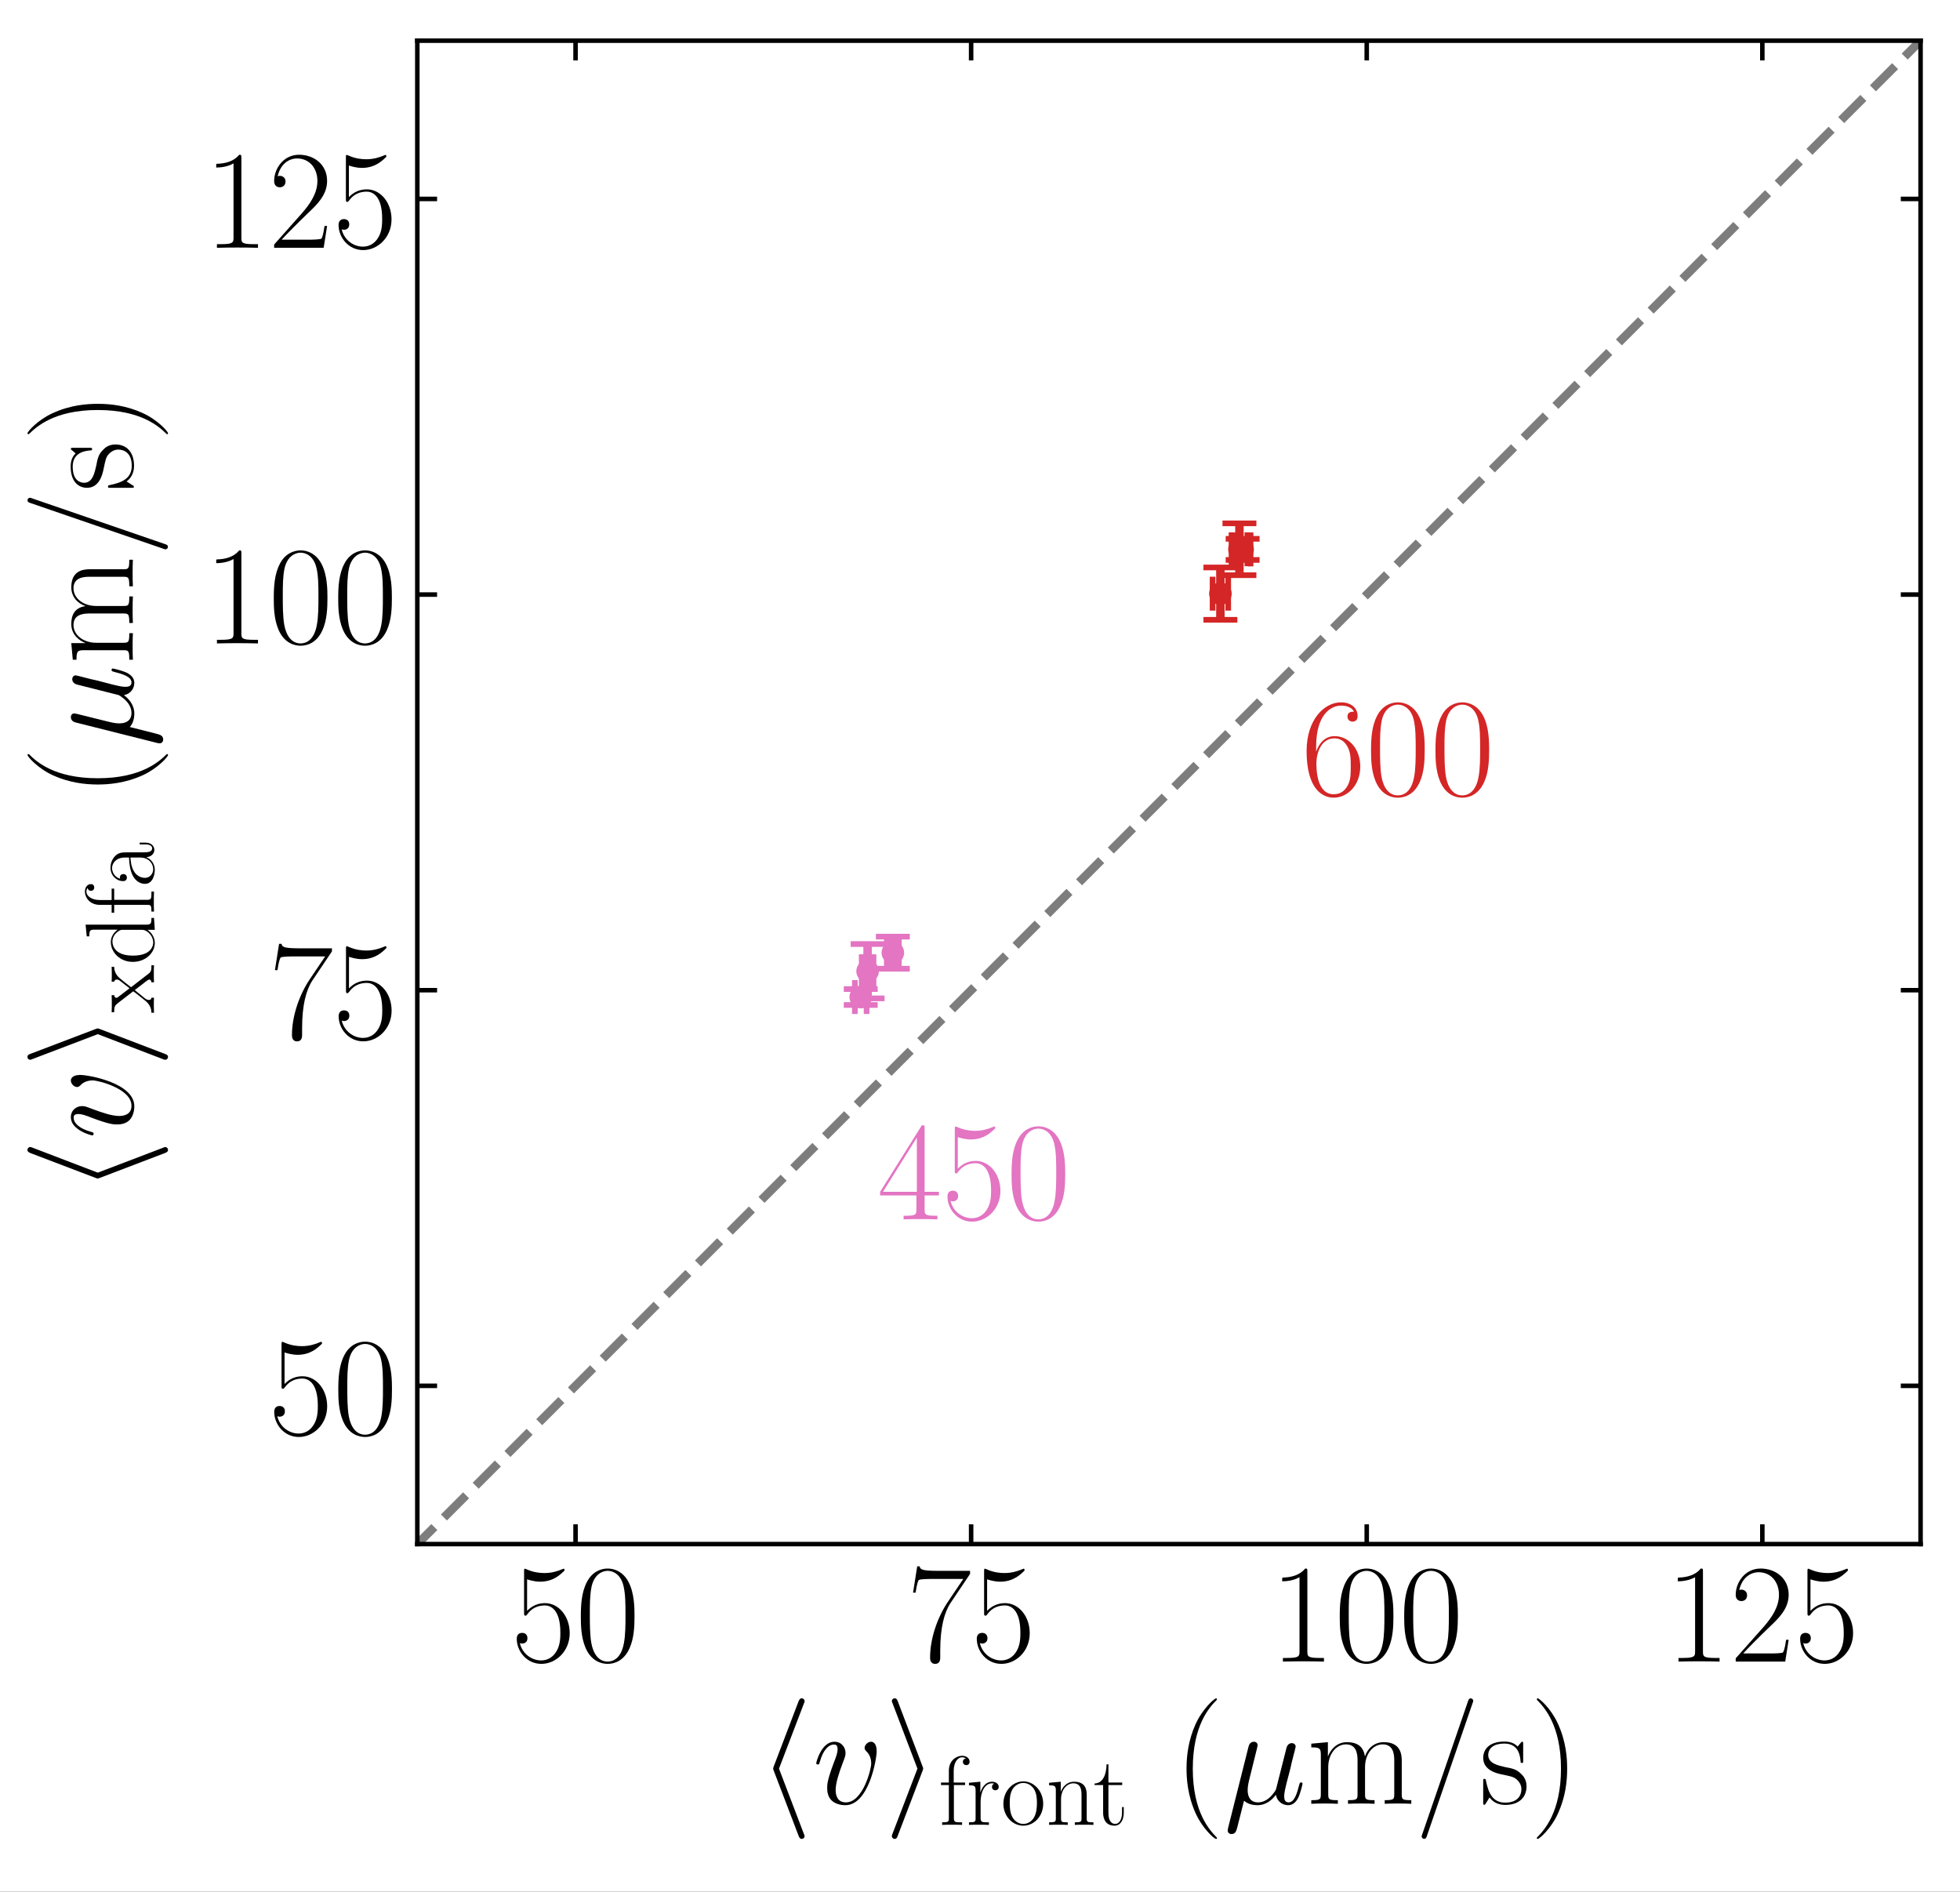 <?xml version="1.0" encoding="UTF-8" standalone="no"?>
<!-- Created with Inkscape (http://www.inkscape.org/) -->

<svg
   xmlns:dc="http://purl.org/dc/elements/1.1/"
   xmlns:cc="http://creativecommons.org/ns#"
   xmlns:rdf="http://www.w3.org/1999/02/22-rdf-syntax-ns#"
   xmlns:svg="http://www.w3.org/2000/svg"
   xmlns="http://www.w3.org/2000/svg"
   xmlns:xlink="http://www.w3.org/1999/xlink"
   xmlns:sodipodi="http://sodipodi.sourceforge.net/DTD/sodipodi-0.dtd"
   xmlns:inkscape="http://www.inkscape.org/namespaces/inkscape"
   width="122.48mm"
   height="118.201mm"
   viewBox="0 0 122.48 118.201"
   version="1.1"
   id="svg8"
   sodipodi:docname="velocity_comp_2.svg"
   inkscape:version="0.92.3 (2405546, 2018-03-11)">
  <rect x="0" y="0" width="122.48" height="118.201" fill="#333333" stroke="none"/>
  <defs
     id="defs2">
    <g
       id="g944">
      <symbol
         id="glyph0-0"
         overflow="visible"
         style="overflow:visible">
        <path
           id="path815"
           d=""
           style="stroke:none"
           inkscape:connector-curvature="0" />
      </symbol>
      <symbol
         id="glyph0-1"
         overflow="visible"
         style="overflow:visible">
        <path
           id="path818"
           d="m 2.844,-14.562 c 0.25,0.094 1.266,0.422 2.312,0.422 2.312,0 3.578,-1.25 4.312,-1.969 0,-0.203 0,-0.328 -0.156,-0.328 -0.016,0 -0.078,0 -0.266,0.094 -0.875,0.375 -1.906,0.672 -3.141,0.672 -0.75,0 -1.875,-0.094 -3.094,-0.641 -0.266,-0.125 -0.328,-0.125 -0.344,-0.125 -0.125,0 -0.156,0.031 -0.156,0.516 V -8.688 c 0,0.438 0,0.562 0.25,0.562 0.125,0 0.172,-0.047 0.297,-0.219 C 3.656,-9.469 4.75,-9.938 6,-9.938 c 0.875,0 2.734,0.547 2.734,4.812 0,0.797 0,2.234 -0.734,3.375 -0.625,1.031 -1.594,1.547 -2.672,1.547 -1.641,0 -3.312,-1.141 -3.766,-3.062 0.109,0.031 0.312,0.078 0.406,0.078 0.328,0 0.938,-0.172 0.938,-0.953 0,-0.672 -0.469,-0.938 -0.938,-0.938 -0.578,0 -0.953,0.344 -0.953,1.047 0,2.156 1.719,4.438 4.359,4.438 2.562,0 5.016,-2.219 5.016,-5.438 0,-2.984 -1.953,-5.312 -4.359,-5.312 -1.281,0 -2.344,0.484 -3.188,1.375 z m 0,0"
           style="stroke:none"
           inkscape:connector-curvature="0" />
      </symbol>
      <symbol
         id="glyph0-2"
         overflow="visible"
         style="overflow:visible">
        <path
           id="path821"
           d="m 10.453,-8 c 0,-1.516 -0.016,-4.109 -1.062,-6.094 -0.922,-1.75 -2.391,-2.375 -3.688,-2.375 -1.188,0 -2.719,0.547 -3.656,2.344 -1,1.875 -1.094,4.188 -1.094,6.125 0,1.422 0.016,3.594 0.797,5.484 1.062,2.562 2.984,2.922 3.953,2.922 1.141,0 2.891,-0.484 3.906,-2.844 0.75,-1.719 0.844,-3.734 0.844,-5.562 z m -4.75,8 C 4.109,0 3.156,-1.375 2.812,-3.266 c -0.266,-1.469 -0.266,-3.609 -0.266,-5 0,-1.922 0,-3.516 0.312,-5.031 0.484,-2.125 1.875,-2.766 2.844,-2.766 1.016,0 2.344,0.672 2.812,2.719 0.328,1.406 0.344,3.078 0.344,5.078 0,1.609 0,3.609 -0.297,5.078 C 8.047,-0.469 6.578,0 5.703,0 Z m 0,0"
           style="stroke:none"
           inkscape:connector-curvature="0" />
      </symbol>
      <symbol
         id="glyph0-3"
         overflow="visible"
         style="overflow:visible">
        <path
           id="path824"
           d="M 11.234,-15.516 V -16.062 H 5.375 c -2.906,0 -2.953,-0.328 -3.062,-0.797 H 1.875 l -0.734,4.656 H 1.594 c 0.078,-0.469 0.25,-1.75 0.547,-2.219 0.156,-0.203 2,-0.203 2.422,-0.203 h 5.469 l -2.766,4.109 C 5.422,-7.75 4.156,-4.016 4.156,-0.75 c 0,0.297 0,1.156 0.906,1.156 0.891,0 0.891,-0.859 0.891,-1.172 v -1.156 C 5.953,-6 6.656,-8.688 7.797,-10.406 Z m 0,0"
           style="stroke:none"
           inkscape:connector-curvature="0" />
      </symbol>
      <symbol
         id="glyph0-4"
         overflow="visible"
         style="overflow:visible">
        <path
           id="path827"
           d="m 6.625,-15.922 c 0,-0.516 -0.031,-0.547 -0.375,-0.547 -0.969,1.172 -2.438,1.547 -3.828,1.594 -0.078,0 -0.203,0 -0.234,0.062 -0.016,0.047 -0.016,0.094 -0.016,0.609 0.766,0 2.062,-0.141 3.062,-0.734 v 13.125 c 0,0.859 -0.047,1.172 -2.203,1.172 H 2.297 V 0 c 1.188,-0.031 2.438,-0.047 3.625,-0.047 C 7.125,-0.047 8.375,-0.031 9.562,0 v -0.641 h -0.75 c -2.141,0 -2.188,-0.281 -2.188,-1.172 z m 0,0"
           style="stroke:none"
           inkscape:connector-curvature="0" />
      </symbol>
      <symbol
         id="glyph0-5"
         overflow="visible"
         style="overflow:visible">
        <path
           id="path830"
           d="M 10.391,-3.859 H 9.938 c -0.25,1.766 -0.453,2.062 -0.547,2.219 C 9.266,-1.438 7.469,-1.438 7.125,-1.438 H 2.344 c 0.891,-0.984 2.641,-2.75 4.75,-4.781 1.531,-1.453 3.297,-3.141 3.297,-5.609 0,-2.938 -2.344,-4.641 -4.969,-4.641 -2.734,0 -4.406,2.422 -4.406,4.656 0,0.984 0.734,1.109 1.031,1.109 0.25,0 0.984,-0.156 0.984,-1.031 0,-0.766 -0.641,-1 -0.984,-1 -0.156,0 -0.297,0.031 -0.406,0.078 0.469,-2.109 1.922,-3.156 3.438,-3.156 2.172,0 3.594,1.719 3.594,3.984 0,2.172 -1.281,4.031 -2.688,5.656 l -4.969,5.594 V 0 H 9.781 Z m 0,0"
           style="stroke:none"
           inkscape:connector-curvature="0" />
      </symbol>
      <symbol
         id="glyph0-6"
         overflow="visible"
         style="overflow:visible">
        <path
           id="path833"
           d="M 7.625,6.078 C 7.625,6.047 7.625,6 7.547,5.922 6.406,4.75 3.344,1.562 3.344,-6.203 c 0,-7.766 3,-10.938 4.234,-12.172 0,-0.031 0.047,-0.078 0.047,-0.156 0,-0.078 -0.078,-0.125 -0.172,-0.125 -0.281,0 -2.391,1.844 -3.625,4.578 -1.234,2.766 -1.594,5.453 -1.594,7.859 0,1.781 0.188,4.828 1.672,8.031 1.203,2.594 3.234,4.406 3.547,4.406 0.125,0 0.172,-0.047 0.172,-0.141 z m 0,0"
           style="stroke:none"
           inkscape:connector-curvature="0" />
      </symbol>
      <symbol
         id="glyph0-7"
         overflow="visible"
         style="overflow:visible">
        <path
           id="path836"
           d="m 16.844,-7.578 c 0,-1.234 -0.234,-3.328 -3.188,-3.328 -1.703,0 -2.875,1.141 -3.312,2.484 H 10.312 c -0.297,-2.031 -1.766,-2.484 -3.172,-2.484 -1.953,0 -2.984,1.516 -3.359,2.516 H 3.766 v -2.516 l -2.938,0.266 v 0.656 c 1.469,0 1.688,0.141 1.688,1.344 v 6.922 c 0,0.953 -0.094,1.078 -1.688,1.078 V 0 c 0.594,-0.047 1.688,-0.047 2.328,-0.047 0.656,0 1.781,0 2.375,0.047 V -0.641 C 3.938,-0.641 3.828,-0.75 3.828,-1.719 V -6.5 c 0,-2.297 1.406,-4.016 3.141,-4.016 1.844,0 2.047,1.656 2.047,2.844 v 5.953 c 0,0.953 -0.094,1.078 -1.688,1.078 V 0 c 0.594,-0.047 1.688,-0.047 2.328,-0.047 0.656,0 1.781,0 2.375,0.047 v -0.641 c -1.594,0 -1.688,-0.109 -1.688,-1.078 V -6.5 c 0,-2.297 1.391,-4.016 3.125,-4.016 1.844,0 2.047,1.656 2.047,2.844 v 5.953 c 0,0.953 -0.094,1.078 -1.688,1.078 V 0 c 0.594,-0.047 1.688,-0.047 2.344,-0.047 0.641,0 1.766,0 2.359,0.047 v -0.641 c -1.594,0 -1.688,-0.109 -1.688,-1.078 z m 0,0"
           style="stroke:none"
           inkscape:connector-curvature="0" />
      </symbol>
      <symbol
         id="glyph0-8"
         overflow="visible"
         style="overflow:visible">
        <path
           id="path839"
           d="m 10.141,-17.781 c 0.125,-0.328 0.125,-0.375 0.125,-0.422 0,-0.297 -0.234,-0.453 -0.422,-0.453 -0.312,0 -0.406,0.203 -0.5,0.5 L 1.266,5.328 c -0.125,0.328 -0.125,0.375 -0.125,0.422 0,0.297 0.234,0.453 0.422,0.453 0.312,0 0.406,-0.203 0.5,-0.5 z m 0,0"
           style="stroke:none"
           inkscape:connector-curvature="0" />
      </symbol>
      <symbol
         id="glyph0-9"
         overflow="visible"
         style="overflow:visible">
        <path
           id="path842"
           d="m 7.703,-10.516 c 0,-0.438 -0.031,-0.469 -0.188,-0.469 -0.094,0 -0.125,0.031 -0.422,0.406 -0.062,0.094 -0.297,0.344 -0.375,0.438 -0.797,-0.844 -1.906,-0.875 -2.328,-0.875 C 1.625,-11.016 0.625,-9.562 0.625,-8.125 c 0,2.25 2.531,2.766 3.266,2.922 1.562,0.328 2.109,0.422 2.641,0.875 0.312,0.297 0.859,0.844 0.859,1.734 0,1.047 -0.594,2.391 -2.875,2.391 -2.172,0 -2.953,-1.641 -3.391,-3.828 -0.078,-0.359 -0.078,-0.375 -0.281,-0.375 -0.203,0 -0.219,0.016 -0.219,0.516 v 3.594 c 0,0.453 0.016,0.469 0.172,0.469 0.125,0 0.156,-0.016 0.281,-0.219 C 1.219,-0.281 1.594,-0.875 1.75,-1.125 c 0.484,0.672 1.359,1.328 2.766,1.328 2.453,0 3.781,-1.344 3.781,-3.297 0,-1.266 -0.672,-1.938 -1,-2.234 -0.75,-0.781 -1.625,-0.953 -2.672,-1.141 -1.359,-0.312 -3.109,-0.656 -3.109,-2.172 0,-0.656 0.359,-2.016 2.875,-2.016 2.656,0 2.812,2.484 2.859,3.281 0.016,0.125 0.141,0.156 0.219,0.156 0.234,0 0.234,-0.078 0.234,-0.5 z m 0,0"
           style="stroke:none"
           inkscape:connector-curvature="0" />
      </symbol>
      <symbol
         id="glyph0-10"
         overflow="visible"
         style="overflow:visible">
        <path
           id="path845"
           d="M 6.547,-6.203 C 6.547,-8 6.375,-11.031 4.875,-14.25 c -1.188,-2.594 -3.234,-4.406 -3.531,-4.406 -0.078,0 -0.172,0.031 -0.172,0.156 0,0.047 0.031,0.062 0.047,0.125 1.203,1.234 4.234,4.406 4.234,12.156 C 5.453,1.547 2.438,4.703 1.219,5.953 1.203,6 1.172,6.031 1.172,6.078 c 0,0.125 0.094,0.141 0.172,0.141 0.281,0 2.391,-1.828 3.609,-4.578 1.25,-2.766 1.594,-5.453 1.594,-7.844 z m 0,0"
           style="stroke:none"
           inkscape:connector-curvature="0" />
      </symbol>
      <symbol
         id="glyph0-11"
         overflow="visible"
         style="overflow:visible">
        <path
           id="path848"
           d="m 2.641,-8.594 c 0,-5.953 2.781,-7.297 4.406,-7.297 0.531,0 1.797,0.094 2.297,1.078 -0.406,0 -1.156,0 -1.156,0.859 0,0.672 0.547,0.906 0.906,0.906 0.219,0 0.891,-0.109 0.891,-0.953 0,-1.562 -1.25,-2.469 -2.953,-2.469 -2.969,0 -6.078,3.094 -6.078,8.594 0,6.781 2.812,8.281 4.797,8.281 2.422,0 4.703,-2.172 4.703,-5.516 0,-3.109 -2.016,-5.375 -4.547,-5.375 -1.516,0 -2.641,1 -3.266,2.734 z M 5.75,-0.203 c -3.062,0 -3.062,-4.578 -3.062,-5.5 0,-1.797 0.844,-4.391 3.172,-4.391 0.422,0 1.641,0 2.453,1.719 0.453,0.984 0.453,2 0.453,3.25 0,1.344 0,2.328 -0.516,3.328 -0.547,1.031 -1.344,1.594 -2.5,1.594 z m 0,0"
           style="stroke:none"
           inkscape:connector-curvature="0" />
      </symbol>
      <symbol
         id="glyph0-12"
         overflow="visible"
         style="overflow:visible">
        <path
           id="path851"
           d="m 8.375,-16.109 c 0,-0.531 -0.031,-0.547 -0.484,-0.547 L 0.5,-4.875 v 0.641 h 6.422 v 2.438 c 0,0.906 -0.047,1.156 -1.797,1.156 H 4.656 V 0 c 0.797,-0.047 2.141,-0.047 2.984,-0.047 0.859,0 2.203,0 3,0.047 V -0.641 H 10.156 c -1.734,0 -1.781,-0.25 -1.781,-1.156 v -2.438 h 2.531 V -4.875 H 8.375 Z M 7,-14.469 V -4.875 H 1 Z m 0,0"
           style="stroke:none"
           inkscape:connector-curvature="0" />
      </symbol>
      <symbol
         id="glyph0-13"
         overflow="visible"
         style="overflow:visible">
        <path
           id="path854"
           d="m 5.5,-8.469 c 2.219,0 3.188,1.922 3.188,4.141 0,2.984 -1.594,4.125 -3.031,4.125 -1.328,0 -3.469,-0.641 -4.141,-2.562 0.125,0.047 0.25,0.047 0.375,0.047 0.594,0 1.047,-0.391 1.047,-1.047 0,-0.719 -0.547,-1.047 -1.047,-1.047 -0.422,0 -1.062,0.203 -1.062,1.125 0,2.297 2.234,4.094 4.875,4.094 2.766,0 4.875,-2.172 4.875,-4.719 0,-2.406 -1.984,-4.156 -4.359,-4.422 1.906,-0.406 3.719,-2.094 3.719,-4.359 0,-1.953 -1.969,-3.375 -4.203,-3.375 -2.266,0 -4.266,1.406 -4.266,3.391 0,0.875 0.641,1.031 0.969,1.031 0.531,0 0.969,-0.328 0.969,-0.984 C 3.406,-13.672 2.969,-14 2.438,-14 c -0.094,0 -0.219,0 -0.328,0.047 0.734,-1.641 2.703,-1.938 3.562,-1.938 0.875,0 2.516,0.422 2.516,2.812 0,0.703 -0.094,1.938 -0.938,3.047 -0.75,0.969 -1.594,1.016 -2.422,1.094 -0.125,0 -0.688,0.047 -0.797,0.047 -0.172,0.031 -0.266,0.047 -0.266,0.219 0,0.172 0.016,0.203 0.516,0.203 z m 0,0"
           style="stroke:none"
           inkscape:connector-curvature="0" />
      </symbol>
      <symbol
         id="glyph1-0"
         overflow="visible"
         style="overflow:visible">
        <path
           id="path857"
           d=""
           style="stroke:none"
           inkscape:connector-curvature="0" />
      </symbol>
      <symbol
         id="glyph1-1"
         overflow="visible"
         style="overflow:visible">
        <path
           id="path860"
           d="m 8.172,-17.734 c 0.125,-0.266 0.125,-0.328 0.125,-0.453 0,-0.266 -0.234,-0.484 -0.5,-0.484 -0.219,0 -0.406,0.109 -0.578,0.562 l -4.359,11.438 c -0.047,0.141 -0.125,0.297 -0.125,0.453 0,0.062 0,0.109 0.125,0.422 L 7.219,5.625 c 0.109,0.281 0.234,0.594 0.578,0.594 0.266,0 0.5,-0.219 0.5,-0.484 0,-0.078 0,-0.125 -0.125,-0.406 L 3.766,-6.219 Z m 0,0"
           style="stroke:none"
           inkscape:connector-curvature="0" />
      </symbol>
      <symbol
         id="glyph1-2"
         overflow="visible"
         style="overflow:visible">
        <path
           id="path863"
           d="m 6.797,-5.797 c 0.125,-0.312 0.125,-0.359 0.125,-0.422 0,-0.078 0,-0.125 -0.125,-0.438 L 2.438,-18.109 c -0.141,-0.422 -0.297,-0.562 -0.562,-0.562 -0.281,0 -0.5,0.219 -0.5,0.484 0,0.078 0,0.125 0.125,0.406 L 5.906,-6.219 1.5,5.281 C 1.375,5.547 1.375,5.609 1.375,5.734 1.375,6 1.594,6.219 1.875,6.219 c 0.312,0 0.422,-0.234 0.516,-0.484 z m 0,0"
           style="stroke:none"
           inkscape:connector-curvature="0" />
      </symbol>
      <symbol
         id="glyph2-0"
         overflow="visible"
         style="overflow:visible">
        <path
           id="path866"
           d=""
           style="stroke:none"
           inkscape:connector-curvature="0" />
      </symbol>
      <symbol
         id="glyph2-1"
         overflow="visible"
         style="overflow:visible">
        <path
           id="path869"
           d="m 11.375,-9.312 c 0,-1.578 -0.797,-1.672 -0.984,-1.672 -0.609,0 -1.156,0.594 -1.156,1.094 0,0.297 0.188,0.469 0.281,0.578 0.25,0.219 0.891,0.891 0.891,2.188 0,1.047 -1.484,6.875 -4.484,6.875 -1.516,0 -1.812,-1.266 -1.812,-2.188 0,-1.25 0.578,-2.984 1.25,-4.781 0.391,-1.031 0.5,-1.281 0.5,-1.766 0,-1.047 -0.75,-2 -1.969,-2 -2.297,0 -3.219,3.609 -3.219,3.812 0,0.094 0.094,0.219 0.281,0.219 0.219,0 0.25,-0.094 0.344,-0.438 0.594,-2.141 1.562,-3.094 2.516,-3.094 0.219,0 0.641,0 0.641,0.828 0,0.641 -0.266,1.359 -0.641,2.312 -1.203,3.188 -1.203,3.953 -1.203,4.547 0,0.562 0.078,1.578 0.859,2.281 C 4.359,0.25 5.609,0.25 5.828,0.25 9.969,0.25 11.375,-7.891 11.375,-9.312 Z m 0,0"
           style="stroke:none"
           inkscape:connector-curvature="0" />
      </symbol>
      <symbol
         id="glyph2-2"
         overflow="visible"
         style="overflow:visible">
        <path
           id="path872"
           d="M 3.594,-0.547 C 4.203,0.031 5.125,0.25 5.984,0.25 c 1.594,0 2.688,-1.078 3.25,-1.844 0.25,1.312 1.297,1.844 2.172,1.844 0.75,0 1.344,-0.453 1.797,-1.344 0.391,-0.844 0.75,-2.375 0.75,-2.469 0,-0.125 -0.109,-0.219 -0.25,-0.219 -0.234,0 -0.25,0.125 -0.359,0.5 C 12.969,-1.812 12.5,-0.25 11.484,-0.25 c -0.719,0 -0.781,-0.641 -0.781,-1.141 0,-0.578 0.234,-1.469 0.406,-2.219 l 0.703,-2.688 c 0.094,-0.484 0.359,-1.594 0.484,-2.047 0.156,-0.594 0.438,-1.672 0.438,-1.766 0,-0.375 -0.312,-0.625 -0.688,-0.625 -0.219,0 -0.734,0.094 -0.938,0.844 l -1.75,6.922 c -0.125,0.5 -0.125,0.547 -0.438,0.953 C 8.625,-1.594 7.641,-0.25 6.078,-0.25 c -1.391,0 -1.844,-1.016 -1.844,-2.188 0,-0.719 0.219,-1.594 0.328,-2.016 L 5.672,-8.938 C 5.797,-9.422 6,-10.219 6,-10.359 c 0,-0.406 -0.328,-0.625 -0.641,-0.625 -0.234,0 -0.781,0.078 -0.969,0.875 L 0.766,4.312 c -0.016,0.125 -0.062,0.266 -0.062,0.422 0,0.375 0.297,0.625 0.672,0.625 0.719,0 0.859,-0.578 1.047,-1.281 z m 0,0"
           style="stroke:none"
           inkscape:connector-curvature="0" />
      </symbol>
      <symbol
         id="glyph3-0"
         overflow="visible"
         style="overflow:visible">
        <path
           id="path875"
           d=""
           style="stroke:none"
           inkscape:connector-curvature="0" />
      </symbol>
      <symbol
         id="glyph3-1"
         overflow="visible"
         style="overflow:visible">
        <path
           id="path878"
           d="M 2.672,-7.047 H 4.656 V -7.5 H 2.641 v -2.109 c 0,-1.453 0.719,-2.359 1.469,-2.359 0.234,0 0.5,0.078 0.672,0.203 -0.141,0.031 -0.516,0.156 -0.516,0.594 0,0.453 0.359,0.594 0.594,0.594 0.25,0 0.594,-0.141 0.594,-0.594 0,-0.672 -0.625,-1.062 -1.328,-1.062 -0.984,0 -2.344,0.812 -2.344,2.656 V -7.5 H 0.391 v 0.453 H 1.781 v 5.844 c 0,0.656 -0.078,0.75 -1.188,0.75 V 0 c 0.422,-0.031 1.219,-0.031 1.672,-0.031 0.5,0 1.391,0 1.859,0.031 v -0.453 c -1.25,0 -1.453,0 -1.453,-0.781 z m 0,0"
           style="stroke:none"
           inkscape:connector-curvature="0" />
      </symbol>
      <symbol
         id="glyph3-2"
         overflow="visible"
         style="overflow:visible">
        <path
           id="path881"
           d="m 2.609,-4.109 c 0,-1.688 0.719,-3.25 2.031,-3.25 0.125,0 0.234,0.016 0.359,0.078 0,0 -0.375,0.109 -0.375,0.562 0,0.422 0.328,0.594 0.594,0.594 0.203,0 0.594,-0.125 0.594,-0.609 0,-0.547 -0.562,-0.906 -1.156,-0.906 -1.328,0 -1.906,1.297 -2.078,1.906 H 2.562 v -1.906 l -2.016,0.188 V -7 C 1.562,-7 1.719,-6.891 1.719,-6.047 v 4.844 c 0,0.656 -0.062,0.75 -1.172,0.75 V 0 c 0.406,-0.031 1.219,-0.031 1.672,-0.031 0.5,0 1.391,0 1.859,0.031 v -0.453 c -1.25,0 -1.469,0 -1.469,-0.781 z m 0,0"
           style="stroke:none"
           inkscape:connector-curvature="0" />
      </symbol>
      <symbol
         id="glyph3-3"
         overflow="visible"
         style="overflow:visible">
        <path
           id="path884"
           d="m 7.516,-3.734 c 0,-2.234 -1.625,-3.969 -3.516,-3.969 -1.906,0 -3.531,1.734 -3.531,3.969 0,2.203 1.625,3.875 3.531,3.875 1.891,0 3.516,-1.672 3.516,-3.875 z M 4,-0.172 c -0.828,0 -1.531,-0.484 -1.922,-1.172 C 1.641,-2.125 1.594,-3.109 1.594,-3.875 c 0,-0.734 0.031,-1.641 0.484,-2.422 0.344,-0.578 1.031,-1.125 1.922,-1.125 0.781,0 1.438,0.422 1.859,1.047 0.547,0.812 0.547,1.969 0.547,2.5 0,0.688 -0.047,1.734 -0.516,2.562 C 5.406,-0.5 4.656,-0.172 4,-0.172 Z m 0,0"
           style="stroke:none"
           inkscape:connector-curvature="0" />
      </symbol>
      <symbol
         id="glyph3-4"
         overflow="visible"
         style="overflow:visible">
        <path
           id="path887"
           d="M 7.234,-5.297 C 7.234,-6.188 7.062,-7.641 5,-7.641 c -1.375,0 -2.094,1.062 -2.344,1.766 H 2.641 v -1.766 l -2.062,0.188 V -7 c 1.031,0 1.188,0.109 1.188,0.953 v 4.844 c 0,0.656 -0.078,0.75 -1.188,0.75 V 0 C 1,-0.031 1.766,-0.031 2.219,-0.031 c 0.453,0 1.234,0 1.656,0.031 v -0.453 c -1.125,0 -1.188,-0.062 -1.188,-0.75 v -3.344 c 0,-1.609 0.969,-2.812 2.188,-2.812 1.297,0 1.438,1.156 1.438,1.984 v 4.172 c 0,0.656 -0.062,0.75 -1.188,0.75 V 0 c 0.422,-0.031 1.188,-0.031 1.641,-0.031 0.453,0 1.234,0 1.656,0.031 v -0.453 c -1.109,0 -1.188,-0.062 -1.188,-0.75 z m 0,0"
           style="stroke:none"
           inkscape:connector-curvature="0" />
      </symbol>
      <symbol
         id="glyph3-5"
         overflow="visible"
         style="overflow:visible">
        <path
           id="path890"
           d="m 2.641,-7.047 h 2.438 V -7.5 h -2.438 v -3.219 H 2.312 c -0.031,1.797 -0.641,3.359 -2.125,3.391 v 0.281 h 1.516 v 4.906 c 0,0.328 0,2.281 2.031,2.281 1.031,0 1.625,-1.016 1.625,-2.297 v -1 h -0.312 v 0.984 c 0,1.203 -0.484,2 -1.203,2 -0.516,0 -1.203,-0.344 -1.203,-1.938 z m 0,0"
           style="stroke:none"
           inkscape:connector-curvature="0" />
      </symbol>
      <symbol
         id="glyph4-0"
         overflow="visible"
         style="overflow:visible">
        <path
           id="path893"
           d=""
           style="stroke:none"
           inkscape:connector-curvature="0" />
      </symbol>
      <symbol
         id="glyph4-1"
         overflow="visible"
         style="overflow:visible">
        <path
           id="path896"
           d="m -17.734,-8.172 c -0.266,-0.125 -0.328,-0.125 -0.453,-0.125 -0.266,0 -0.484,0.234 -0.484,0.5 0,0.219 0.109,0.406 0.562,0.578 l 11.438,4.359 c 0.141,0.047 0.297,0.125 0.453,0.125 0.062,0 0.109,0 0.422,-0.125 L 5.625,-7.219 c 0.281,-0.109 0.594,-0.234 0.594,-0.578 0,-0.266 -0.219,-0.5 -0.484,-0.5 -0.078,0 -0.125,0 -0.406,0.125 l -11.547,4.406 z m 0,0"
           style="stroke:none"
           inkscape:connector-curvature="0" />
      </symbol>
      <symbol
         id="glyph4-2"
         overflow="visible"
         style="overflow:visible">
        <path
           id="path899"
           d="m -5.797,-6.797 c -0.312,-0.125 -0.359,-0.125 -0.422,-0.125 -0.078,0 -0.125,0 -0.438,0.125 L -18.109,-2.438 c -0.422,0.141 -0.562,0.297 -0.562,0.562 0,0.281 0.219,0.5 0.484,0.5 0.078,0 0.125,0 0.406,-0.125 l 11.562,-4.406 11.5,4.406 c 0.266,0.125 0.328,0.125 0.453,0.125 0.266,0 0.484,-0.219 0.484,-0.5 0,-0.312 -0.234,-0.422 -0.484,-0.516 z m 0,0"
           style="stroke:none"
           inkscape:connector-curvature="0" />
      </symbol>
      <symbol
         id="glyph5-0"
         overflow="visible"
         style="overflow:visible">
        <path
           id="path902"
           d=""
           style="stroke:none"
           inkscape:connector-curvature="0" />
      </symbol>
      <symbol
         id="glyph5-1"
         overflow="visible"
         style="overflow:visible">
        <path
           id="path905"
           d="m -9.312,-11.375 c -1.578,0 -1.672,0.797 -1.672,0.984 0,0.609 0.594,1.156 1.094,1.156 0.297,0 0.469,-0.188 0.578,-0.281 0.219,-0.25 0.891,-0.891 2.188,-0.891 1.047,0 6.875,1.484 6.875,4.484 0,1.516 -1.266,1.812 -2.188,1.812 -1.25,0 -2.984,-0.578 -4.781,-1.25 -1.031,-0.391 -1.281,-0.5 -1.766,-0.5 -1.047,0 -2,0.75 -2,1.969 0,2.297 3.609,3.219 3.812,3.219 0.094,0 0.219,-0.094 0.219,-0.281 0,-0.219 -0.094,-0.25 -0.438,-0.344 -2.141,-0.594 -3.094,-1.562 -3.094,-2.516 0,-0.219 0,-0.641 0.828,-0.641 0.641,0 1.359,0.266 2.312,0.641 3.188,1.203 3.953,1.203 4.547,1.203 0.562,0 1.578,-0.078 2.281,-0.859 C 0.25,-4.359 0.25,-5.609 0.25,-5.828 0.25,-9.969 -7.891,-11.375 -9.312,-11.375 Z m 0,0"
           style="stroke:none"
           inkscape:connector-curvature="0" />
      </symbol>
      <symbol
         id="glyph5-2"
         overflow="visible"
         style="overflow:visible">
        <path
           id="path908"
           d="M -0.547,-3.594 C 0.031,-4.203 0.25,-5.125 0.25,-5.984 c 0,-1.594 -1.078,-2.688 -1.844,-3.25 1.312,-0.25 1.844,-1.297 1.844,-2.172 0,-0.75 -0.453,-1.344 -1.344,-1.797 -0.844,-0.391 -2.375,-0.75 -2.469,-0.75 -0.125,0 -0.219,0.109 -0.219,0.25 0,0.234 0.125,0.25 0.5,0.359 1.469,0.375 3.031,0.844 3.031,1.859 0,0.719 -0.641,0.781 -1.141,0.781 -0.578,0 -1.469,-0.234 -2.219,-0.406 l -2.688,-0.703 c -0.484,-0.094 -1.594,-0.359 -2.047,-0.484 -0.594,-0.156 -1.672,-0.438 -1.766,-0.438 -0.375,0 -0.625,0.312 -0.625,0.688 0,0.219 0.094,0.734 0.844,0.938 l 6.922,1.75 c 0.5,0.125 0.547,0.125 0.953,0.438 0.422,0.297 1.766,1.281 1.766,2.844 0,1.391 -1.016,1.844 -2.188,1.844 -0.719,0 -1.594,-0.219 -2.016,-0.328 L -8.938,-5.672 C -9.422,-5.797 -10.219,-6 -10.359,-6 c -0.406,0 -0.625,0.328 -0.625,0.641 0,0.234 0.078,0.781 0.875,0.969 l 14.422,3.625 c 0.125,0.016 0.266,0.062 0.422,0.062 0.375,0 0.625,-0.297 0.625,-0.672 0,-0.719 -0.578,-0.859 -1.281,-1.047 z m 0,0"
           style="stroke:none"
           inkscape:connector-curvature="0" />
      </symbol>
      <symbol
         id="glyph6-0"
         overflow="visible"
         style="overflow:visible">
        <path
           id="path911"
           d=""
           style="stroke:none"
           inkscape:connector-curvature="0" />
      </symbol>
      <symbol
         id="glyph6-1"
         overflow="visible"
         style="overflow:visible">
        <path
           id="path914"
           d="M -4.062,-4.531 C -4.75,-5.062 -5.516,-5.656 -6.078,-6.141 -6.75,-6.719 -7.031,-7.375 -7.047,-8.141 H -7.5 c 0.016,0.297 0.031,0.906 0.031,1.219 0,0.469 0,1.016 -0.031,1.406 h 0.453 c 0.031,-0.234 0.219,-0.375 0.453,-0.375 0.312,0 0.516,0.172 0.625,0.266 l 1.641,1.281 -2,1.531 c -0.188,0.156 -0.234,0.156 -0.312,0.156 -0.219,0 -0.391,-0.172 -0.406,-0.469 H -7.5 c 0.031,0.422 0.031,1.172 0.031,1.609 0,0.469 0,1.031 -0.031,1.406 h 0.453 c 0,-0.938 0.078,-1.141 0.594,-1.562 l 2.594,-2 c 0.047,-0.047 0.141,-0.125 0.203,-0.125 0.062,0 1.938,1.516 2.172,1.703 0.938,0.781 1.016,1.609 1.031,2.078 H 0 c -0.016,-0.297 -0.031,-0.906 -0.031,-1.219 0,-0.359 0,-1.125 0.031,-1.438 H -0.453 C -0.469,-2.562 -0.5,-2.281 -0.906,-2.281 c -0.312,0 -0.5,-0.141 -0.719,-0.297 L -3.406,-4.031 -1.438,-5.547 c 0.203,-0.141 0.469,-0.344 0.578,-0.344 0.25,0 0.391,0.203 0.406,0.484 H 0 c -0.031,-0.422 -0.031,-1.172 -0.031,-1.609 0,-0.469 0,-1.016 0.031,-1.406 h -0.453 c 0,0.875 -0.031,1.141 -0.578,1.547 z m 0,0"
           style="stroke:none"
           inkscape:connector-curvature="0" />
      </symbol>
      <symbol
         id="glyph6-2"
         overflow="visible"
         style="overflow:visible">
        <path
           id="path917"
           d="m -11.906,-5.094 h 0.453 c 0,-1.031 0.094,-1.188 0.938,-1.188 H -6.438 c -0.078,0.078 -1.203,0.781 -1.203,2.203 0,1.781 1.594,3.5 3.891,3.5 2.281,0 3.891,-1.625 3.891,-3.328 0,-1.484 -1.156,-2.25 -1.281,-2.344 h 1.281 L 0,-8.359 h -0.453 c 0,1.031 -0.109,1.188 -0.938,1.188 h -10.719 z M -2.094,-6.25 c 0.531,0 1,0.328 1.344,0.719 0.516,0.594 0.609,1.188 0.609,1.516 0,0.516 -0.266,2.328 -3.594,2.328 -3.422,0 -3.625,-2.031 -3.625,-2.484 0,-0.797 0.453,-1.438 1.078,-1.844 C -5.906,-6.25 -5.859,-6.25 -5.547,-6.25 Z m 0,0"
           style="stroke:none"
           inkscape:connector-curvature="0" />
      </symbol>
      <symbol
         id="glyph6-3"
         overflow="visible"
         style="overflow:visible">
        <path
           id="path920"
           d="M -7.047,-2.672 V -4.656 H -7.5 v 2.016 h -2.109 c -1.453,0 -2.359,-0.719 -2.359,-1.469 0,-0.234 0.078,-0.5 0.203,-0.672 0.031,0.141 0.156,0.516 0.594,0.516 0.453,0 0.594,-0.359 0.594,-0.594 0,-0.25 -0.141,-0.594 -0.594,-0.594 -0.672,0 -1.062,0.625 -1.062,1.328 0,0.984 0.812,2.344 2.656,2.344 H -7.5 v 1.391 h 0.453 V -1.781 h 5.844 c 0.656,0 0.75,0.078 0.75,1.188 H 0 c -0.031,-0.422 -0.031,-1.219 -0.031,-1.672 0,-0.5 0,-1.391 0.031,-1.859 h -0.453 c 0,1.25 0,1.453 -0.781,1.453 z m 0,0"
           style="stroke:none"
           inkscape:connector-curvature="0" />
      </symbol>
      <symbol
         id="glyph6-4"
         overflow="visible"
         style="overflow:visible">
        <path
           id="path923"
           d="m -4.516,-6.281 c -1.156,0 -1.766,0 -2.438,0.734 -0.578,0.641 -0.75,1.391 -0.75,1.984 0,1.391 1.078,2.375 2.234,2.375 0.641,0 0.672,-0.516 0.672,-0.625 0,-0.234 -0.141,-0.625 -0.625,-0.625 -0.438,0 -0.625,0.328 -0.625,0.625 0,0.062 0.016,0.156 0.031,0.203 -1.094,-0.359 -1.406,-1.297 -1.406,-1.906 0,-0.875 0.766,-1.844 2.219,-1.844 h 0.781 c 0.031,1.031 0.172,2.266 0.688,3.25 0.609,1.094 1.484,1.406 2.141,1.406 1.344,0 1.734,-1.562 1.734,-2.484 0,-0.969 -0.547,-1.859 -1.531,-2.234 C -0.625,-5.453 0.062,-5.953 0.062,-6.719 0.062,-7.078 -0.172,-8 -1.547,-8 H -2.531 v 0.312 h 1 c 1.062,0 1.203,0.469 1.203,0.688 0,0.719 -0.906,0.719 -1.672,0.719 z m 2.094,0.922 c 1.516,0 2.281,1.094 2.281,2.047 0,0.875 -0.641,1.547 -1.453,1.547 -0.516,0 -1.438,-0.219 -2,-1.234 C -4.062,-3.844 -4.125,-4.797 -4.172,-5.359 Z m 0,0"
           style="stroke:none"
           inkscape:connector-curvature="0" />
      </symbol>
      <symbol
         id="glyph7-0"
         overflow="visible"
         style="overflow:visible">
        <path
           id="path926"
           d=""
           style="stroke:none"
           inkscape:connector-curvature="0" />
      </symbol>
      <symbol
         id="glyph7-1"
         overflow="visible"
         style="overflow:visible">
        <path
           id="path929"
           d="m 6.078,-7.625 c -0.031,0 -0.078,0 -0.156,0.078 C 4.75,-6.406 1.562,-3.344 -6.203,-3.344 c -7.766,0 -10.938,-3 -12.172,-4.234 -0.031,0 -0.078,-0.047 -0.156,-0.047 -0.078,0 -0.125,0.078 -0.125,0.172 0,0.281 1.844,2.391 4.578,3.625 2.766,1.234 5.453,1.594 7.859,1.594 1.781,0 4.828,-0.188 8.031,-1.672 2.594,-1.203 4.406,-3.234 4.406,-3.547 0,-0.125 -0.047,-0.172 -0.141,-0.172 z m 0,0"
           style="stroke:none"
           inkscape:connector-curvature="0" />
      </symbol>
      <symbol
         id="glyph7-2"
         overflow="visible"
         style="overflow:visible">
        <path
           id="path932"
           d="m -7.578,-16.844 c -1.234,0 -3.328,0.234 -3.328,3.188 0,1.703 1.141,2.875 2.484,3.312 v 0.031 c -2.031,0.297 -2.484,1.766 -2.484,3.172 0,1.953 1.516,2.984 2.516,3.359 v 0.016 h -2.516 l 0.266,2.938 h 0.656 c 0,-1.469 0.141,-1.688 1.344,-1.688 h 6.922 c 0.953,0 1.078,0.094 1.078,1.688 H 0 c -0.047,-0.594 -0.047,-1.688 -0.047,-2.328 0,-0.656 0,-1.781 0.047,-2.375 h -0.641 c 0,1.594 -0.109,1.703 -1.078,1.703 H -6.5 c -2.297,0 -4.016,-1.406 -4.016,-3.141 0,-1.844 1.656,-2.047 2.844,-2.047 h 5.953 c 0.953,0 1.078,0.094 1.078,1.688 H 0 c -0.047,-0.594 -0.047,-1.688 -0.047,-2.328 0,-0.656 0,-1.781 0.047,-2.375 h -0.641 c 0,1.594 -0.109,1.688 -1.078,1.688 H -6.5 c -2.297,0 -4.016,-1.391 -4.016,-3.125 0,-1.844 1.656,-2.047 2.844,-2.047 h 5.953 c 0.953,0 1.078,0.094 1.078,1.688 H 0 c -0.047,-0.594 -0.047,-1.688 -0.047,-2.344 0,-0.641 0,-1.766 0.047,-2.359 h -0.641 c 0,1.594 -0.109,1.688 -1.078,1.688 z m 0,0"
           style="stroke:none"
           inkscape:connector-curvature="0" />
      </symbol>
      <symbol
         id="glyph7-3"
         overflow="visible"
         style="overflow:visible">
        <path
           id="path935"
           d="m -17.781,-10.141 c -0.328,-0.125 -0.375,-0.125 -0.422,-0.125 -0.297,0 -0.453,0.234 -0.453,0.422 0,0.312 0.203,0.406 0.5,0.5 l 23.484,8.078 c 0.328,0.125 0.375,0.125 0.422,0.125 0.297,0 0.453,-0.234 0.453,-0.422 0,-0.312 -0.203,-0.406 -0.5,-0.5 z m 0,0"
           style="stroke:none"
           inkscape:connector-curvature="0" />
      </symbol>
      <symbol
         id="glyph7-4"
         overflow="visible"
         style="overflow:visible">
        <path
           id="path938"
           d="m -10.516,-7.703 c -0.438,0 -0.469,0.031 -0.469,0.188 0,0.094 0.031,0.125 0.406,0.422 0.094,0.062 0.344,0.297 0.438,0.375 -0.844,0.797 -0.875,1.906 -0.875,2.328 0,2.766 1.453,3.766 2.891,3.766 2.25,0 2.766,-2.531 2.922,-3.266 0.328,-1.562 0.422,-2.109 0.875,-2.641 0.297,-0.312 0.844,-0.859 1.734,-0.859 1.047,0 2.391,0.594 2.391,2.875 0,2.172 -1.641,2.953 -3.828,3.391 -0.359,0.078 -0.375,0.078 -0.375,0.281 0,0.203 0.016,0.219 0.516,0.219 h 3.594 c 0.453,0 0.469,-0.016 0.469,-0.172 0,-0.125 -0.016,-0.156 -0.219,-0.281 C -0.281,-1.219 -0.875,-1.594 -1.125,-1.75 c 0.672,-0.484 1.328,-1.359 1.328,-2.766 0,-2.453 -1.344,-3.781 -3.297,-3.781 -1.266,0 -1.938,0.672 -2.234,1 -0.781,0.75 -0.953,1.625 -1.141,2.672 -0.312,1.359 -0.656,3.109 -2.172,3.109 -0.656,0 -2.016,-0.359 -2.016,-2.875 0,-2.656 2.484,-2.812 3.281,-2.859 0.125,-0.016 0.156,-0.141 0.156,-0.219 0,-0.234 -0.078,-0.234 -0.5,-0.234 z m 0,0"
           style="stroke:none"
           inkscape:connector-curvature="0" />
      </symbol>
      <symbol
         id="glyph7-5"
         overflow="visible"
         style="overflow:visible">
        <path
           id="path941"
           d="M -6.203,-6.547 C -8,-6.547 -11.031,-6.375 -14.25,-4.875 c -2.594,1.188 -4.406,3.234 -4.406,3.531 0,0.078 0.031,0.172 0.156,0.172 0.047,0 0.062,-0.031 0.125,-0.047 1.234,-1.203 4.406,-4.234 12.156,-4.234 7.766,0 10.922,3.016 12.172,4.234 0.047,0.016 0.078,0.047 0.125,0.047 0.125,0 0.141,-0.094 0.141,-0.172 0,-0.281 -1.828,-2.391 -4.578,-3.609 -2.766,-1.25 -5.453,-1.594 -7.844,-1.594 z m 0,0"
           style="stroke:none"
           inkscape:connector-curvature="0" />
      </symbol>
    </g>
    <clipPath
       id="clip1">
      <path
         id="path946"
         d="M 0,0 H 347.188 V 335.059 H 0 Z m 0,0"
         inkscape:connector-curvature="0" />
    </clipPath>
    <clipPath
       id="clip2">
      <path
         id="path949"
         d="m 301,7.199 h 3 V 35 h -3 z m 0,0"
         inkscape:connector-curvature="0" />
    </clipPath>
    <clipPath
       id="clip3">
      <path
         id="path952"
         d="M 73.875,7.199 H 339.988 V 273.312 H 73.875 Z m 0,0"
         inkscape:connector-curvature="0" />
    </clipPath>
  </defs>
  <sodipodi:namedview
     id="base"
     pagecolor="#ffffff"
     bordercolor="#666666"
     borderopacity="1.0"
     inkscape:pageopacity="0.0"
     inkscape:pageshadow="2"
     inkscape:zoom="1.4"
     inkscape:cx="258.66061"
     inkscape:cy="167.46279"
     inkscape:document-units="mm"
     inkscape:current-layer="surface3566"
     showgrid="false"
     fit-margin-top="0"
     fit-margin-left="0"
     fit-margin-right="0"
     fit-margin-bottom="0"
     inkscape:window-width="1920"
     inkscape:window-height="1017"
     inkscape:window-x="0"
     inkscape:window-y="0"
     inkscape:window-maximized="1" />
  <g
     inkscape:label="Ebene 1"
     inkscape:groupmode="layer"
     id="layer1"
     transform="translate(139.859,-92.757)">
    <g
       id="surface3566"
       transform="matrix(0.353,0,0,0.353,-139.859,92.757)">
      <g
         id="g959"
         clip-path="url(#clip1)"
         style="clip-rule:nonzero">
        <path
           id="path957"
           d="M 0,335.059 H 347.188 V 0 H 0 Z m 0,0"
           style="fill:#ffffff;fill-opacity:1;fill-rule:nonzero;stroke:none"
           inkscape:connector-curvature="0" />
      </g>
      <path
         id="path961"
         d="M 73.875,273.312 H 339.988 V 7.199 H 73.875 Z m 0,0"
         style="fill:#ffffff;fill-opacity:1;fill-rule:nonzero;stroke:none"
         inkscape:connector-curvature="0" />
      <path
         id="path981"
         transform="matrix(1,0,0,-1,0,335.059)"
         d="m 216.039,228.481 c 0.398,0 0.781,0.16 1.062,0.441 0.281,0.281 0.438,0.664 0.438,1.059 0,0.398 -0.156,0.781 -0.438,1.062 -0.281,0.281 -0.664,0.438 -1.062,0.438 -0.395,0 -0.777,-0.156 -1.059,-0.438 -0.281,-0.281 -0.441,-0.664 -0.441,-1.062 0,-0.395 0.16,-0.777 0.441,-1.059 0.281,-0.281 0.664,-0.441 1.059,-0.441 z m 0,0"
         style="fill:#d42626;fill-opacity:1;fill-rule:nonzero;stroke:#d42626;stroke-width:1;stroke-linecap:butt;stroke-linejoin:round;stroke-miterlimit:10;stroke-opacity:1"
         inkscape:connector-curvature="0" />
      <path
         id="path983"
         transform="matrix(1,0,0,-1,0,335.059)"
         d="m 219.41,236.333 c 0.398,0 0.781,0.16 1.062,0.441 0.281,0.281 0.438,0.66 0.438,1.059 0,0.398 -0.156,0.781 -0.438,1.062 -0.281,0.281 -0.664,0.438 -1.062,0.438 -0.398,0 -0.777,-0.156 -1.059,-0.438 -0.281,-0.281 -0.441,-0.664 -0.441,-1.062 0,-0.398 0.16,-0.777 0.441,-1.059 0.281,-0.281 0.66,-0.441 1.059,-0.441 z m 0,0"
         style="fill:#d42626;fill-opacity:1;fill-rule:nonzero;stroke:#d42626;stroke-width:1;stroke-linecap:butt;stroke-linejoin:round;stroke-miterlimit:10;stroke-opacity:1"
         inkscape:connector-curvature="0" />
      <path
         id="path985"
         transform="matrix(1,0,0,-1,0,335.059)"
         d="m 219.977,236.313 c 0.398,0 0.777,0.156 1.059,0.438 0.281,0.281 0.441,0.664 0.441,1.062 0,0.398 -0.16,0.777 -0.441,1.059 -0.281,0.281 -0.66,0.441 -1.059,0.441 -0.398,0 -0.781,-0.16 -1.062,-0.441 -0.281,-0.281 -0.438,-0.66 -0.438,-1.059 0,-0.398 0.156,-0.781 0.438,-1.062 0.281,-0.281 0.664,-0.438 1.062,-0.438 z m 0,0"
         style="fill:#d42626;fill-opacity:1;fill-rule:nonzero;stroke:#d42626;stroke-width:1;stroke-linecap:butt;stroke-linejoin:round;stroke-miterlimit:10;stroke-opacity:1"
         inkscape:connector-curvature="0" />
      <path
         id="path997"
         transform="matrix(1,0,0,-1,0,335.059)"
         d="m 158.055,164.927 c 0.398,0 0.781,0.16 1.062,0.441 0.281,0.281 0.438,0.664 0.438,1.059 0,0.398 -0.156,0.781 -0.438,1.062 -0.281,0.281 -0.664,0.438 -1.062,0.438 -0.398,0 -0.777,-0.156 -1.059,-0.438 -0.281,-0.281 -0.441,-0.664 -0.441,-1.062 0,-0.395 0.16,-0.777 0.441,-1.059 0.281,-0.281 0.66,-0.441 1.059,-0.441 z m 0,0"
         style="fill:#e375c2;fill-opacity:1;fill-rule:nonzero;stroke:#e375c2;stroke-width:1;stroke-linecap:butt;stroke-linejoin:round;stroke-miterlimit:10;stroke-opacity:1"
         inkscape:connector-curvature="0" />
      <path
         id="path999"
         transform="matrix(1,0,0,-1,0,335.059)"
         d="m 153.586,161.649 c 0.398,0 0.781,0.16 1.062,0.441 0.281,0.281 0.438,0.66 0.438,1.059 0,0.398 -0.156,0.781 -0.438,1.062 -0.281,0.281 -0.664,0.438 -1.062,0.438 -0.395,0 -0.777,-0.156 -1.059,-0.438 -0.281,-0.281 -0.441,-0.664 -0.441,-1.062 0,-0.398 0.16,-0.777 0.441,-1.059 0.281,-0.281 0.664,-0.441 1.059,-0.441 z m 0,0"
         style="fill:#e375c2;fill-opacity:1;fill-rule:nonzero;stroke:#e375c2;stroke-width:1;stroke-linecap:butt;stroke-linejoin:round;stroke-miterlimit:10;stroke-opacity:1"
         inkscape:connector-curvature="0" />
      <path
         id="path1001"
         transform="matrix(1,0,0,-1,0,335.059)"
         d="m 152.371,157.079 c 0.398,0 0.777,0.16 1.059,0.441 0.281,0.281 0.441,0.66 0.441,1.059 0,0.398 -0.16,0.781 -0.441,1.062 -0.281,0.281 -0.66,0.438 -1.059,0.438 -0.398,0 -0.781,-0.156 -1.062,-0.438 -0.281,-0.281 -0.438,-0.664 -0.438,-1.062 0,-0.398 0.156,-0.777 0.438,-1.059 0.281,-0.281 0.664,-0.441 1.062,-0.441 z m 0,0"
         style="fill:#e375c2;fill-opacity:1;fill-rule:nonzero;stroke:#e375c2;stroke-width:1;stroke-linecap:butt;stroke-linejoin:round;stroke-miterlimit:10;stroke-opacity:1"
         inkscape:connector-curvature="0" />
      <path
         id="path1015"
         transform="matrix(1,0,0,-1,0,335.059)"
         d="m 101.887,61.747 v 3.5"
         style="fill:none;stroke:#000000;stroke-width:0.8;stroke-linecap:butt;stroke-linejoin:round;stroke-miterlimit:10;stroke-opacity:1"
         inkscape:connector-curvature="0" />
      <path
         id="path1017"
         transform="matrix(1,0,0,-1,0,335.059)"
         d="m 101.887,327.86 v -3.5"
         style="fill:none;stroke:#000000;stroke-width:0.8;stroke-linecap:butt;stroke-linejoin:round;stroke-miterlimit:10;stroke-opacity:1"
         inkscape:connector-curvature="0" />
      <g
         id="g1023"
         style="fill:#000000;fill-opacity:1">
        <use
           id="use1019"
           y="294.108"
           x="90.464"
           xlink:href="#glyph0-1"
           width="100%"
           height="100%" />
        <use
           id="use1021"
           y="294.108"
           x="101.871"
           xlink:href="#glyph0-2"
           width="100%"
           height="100%" />
      </g>
      <path
         id="path1025"
         transform="matrix(1,0,0,-1,0,335.059)"
         d="m 171.914,61.747 v 3.5"
         style="fill:none;stroke:#000000;stroke-width:0.8;stroke-linecap:butt;stroke-linejoin:round;stroke-miterlimit:10;stroke-opacity:1"
         inkscape:connector-curvature="0" />
      <path
         id="path1027"
         transform="matrix(1,0,0,-1,0,335.059)"
         d="m 171.914,327.86 v -3.5"
         style="fill:none;stroke:#000000;stroke-width:0.8;stroke-linecap:butt;stroke-linejoin:round;stroke-miterlimit:10;stroke-opacity:1"
         inkscape:connector-curvature="0" />
      <g
         id="g1033"
         style="fill:#000000;fill-opacity:1">
        <use
           id="use1029"
           y="294.108"
           x="160.493"
           xlink:href="#glyph0-3"
           width="100%"
           height="100%" />
        <use
           id="use1031"
           y="294.108"
           x="171.9"
           xlink:href="#glyph0-1"
           width="100%"
           height="100%" />
      </g>
      <path
         id="path1035"
         transform="matrix(1,0,0,-1,0,335.059)"
         d="m 241.945,61.747 v 3.5"
         style="fill:none;stroke:#000000;stroke-width:0.8;stroke-linecap:butt;stroke-linejoin:round;stroke-miterlimit:10;stroke-opacity:1"
         inkscape:connector-curvature="0" />
      <path
         id="path1037"
         transform="matrix(1,0,0,-1,0,335.059)"
         d="m 241.945,327.86 v -3.5"
         style="fill:none;stroke:#000000;stroke-width:0.8;stroke-linecap:butt;stroke-linejoin:round;stroke-miterlimit:10;stroke-opacity:1"
         inkscape:connector-curvature="0" />
      <g
         id="g1045"
         style="fill:#000000;fill-opacity:1">
        <use
           id="use1039"
           y="294.108"
           x="224.811"
           xlink:href="#glyph0-4"
           width="100%"
           height="100%" />
        <use
           id="use1041"
           y="294.108"
           x="236.218"
           xlink:href="#glyph0-2"
           width="100%"
           height="100%" />
        <use
           id="use1043"
           y="294.108"
           x="247.626"
           xlink:href="#glyph0-2"
           width="100%"
           height="100%" />
      </g>
      <path
         id="path1047"
         transform="matrix(1,0,0,-1,0,335.059)"
         d="m 311.977,61.747 v 3.5"
         style="fill:none;stroke:#000000;stroke-width:0.8;stroke-linecap:butt;stroke-linejoin:round;stroke-miterlimit:10;stroke-opacity:1"
         inkscape:connector-curvature="0" />
      <path
         id="path1049"
         transform="matrix(1,0,0,-1,0,335.059)"
         d="m 311.977,327.86 v -3.5"
         style="fill:none;stroke:#000000;stroke-width:0.8;stroke-linecap:butt;stroke-linejoin:round;stroke-miterlimit:10;stroke-opacity:1"
         inkscape:connector-curvature="0" />
      <g
         id="g1057"
         style="fill:#000000;fill-opacity:1">
        <use
           id="use1051"
           y="294.108"
           x="294.841"
           xlink:href="#glyph0-4"
           width="100%"
           height="100%" />
        <use
           id="use1053"
           y="294.108"
           x="306.248"
           xlink:href="#glyph0-5"
           width="100%"
           height="100%" />
        <use
           id="use1055"
           y="294.108"
           x="317.655"
           xlink:href="#glyph0-1"
           width="100%"
           height="100%" />
      </g>
      <g
         id="g1061"
         style="fill:#000000;fill-opacity:1">
        <use
           id="use1059"
           y="319.279"
           x="134.135"
           xlink:href="#glyph1-1"
           width="100%"
           height="100%" />
      </g>
      <g
         id="g1065"
         style="fill:#000000;fill-opacity:1">
        <use
           id="use1063"
           y="319.279"
           x="143.82"
           xlink:href="#glyph2-1"
           width="100%"
           height="100%" />
      </g>
      <g
         id="g1069"
         style="fill:#000000;fill-opacity:1">
        <use
           id="use1067"
           y="319.279"
           x="156.504"
           xlink:href="#glyph1-2"
           width="100%"
           height="100%" />
      </g>
      <g
         id="g1079"
         style="fill:#000000;fill-opacity:1">
        <use
           id="use1071"
           y="323.015"
           x="166.19"
           xlink:href="#glyph3-1"
           width="100%"
           height="100%" />
        <use
           id="use1073"
           y="323.015"
           x="170.985"
           xlink:href="#glyph3-2"
           width="100%"
           height="100%" />
        <use
           id="use1075"
           y="323.015"
           x="177.156"
           xlink:href="#glyph3-3"
           width="100%"
           height="100%" />
        <use
           id="use1077"
           y="323.015"
           x="185.142"
           xlink:href="#glyph3-4"
           width="100%"
           height="100%" />
      </g>
      <g
         id="g1083"
         style="fill:#000000;fill-opacity:1">
        <use
           id="use1081"
           y="323.015"
           x="193.578"
           xlink:href="#glyph3-5"
           width="100%"
           height="100%" />
      </g>
      <g
         id="g1087"
         style="fill:#000000;fill-opacity:1">
        <use
           id="use1085"
           y="319.279"
           x="207.81"
           xlink:href="#glyph0-6"
           width="100%"
           height="100%" />
      </g>
      <g
         id="g1091"
         style="fill:#000000;fill-opacity:1">
        <use
           id="use1089"
           y="319.279"
           x="216.631"
           xlink:href="#glyph2-2"
           width="100%"
           height="100%" />
      </g>
      <g
         id="g1101"
         style="fill:#000000;fill-opacity:1">
        <use
           id="use1093"
           y="319.279"
           x="231.303"
           xlink:href="#glyph0-7"
           width="100%"
           height="100%" />
        <use
           id="use1095"
           y="319.279"
           x="250.531"
           xlink:href="#glyph0-8"
           width="100%"
           height="100%" />
        <use
           id="use1097"
           y="319.279"
           x="261.938"
           xlink:href="#glyph0-9"
           width="100%"
           height="100%" />
        <use
           id="use1099"
           y="319.279"
           x="270.88"
           xlink:href="#glyph0-10"
           width="100%"
           height="100%" />
      </g>
      <path
         id="path1103"
         transform="matrix(1,0,0,-1,0,335.059)"
         d="m 73.875,89.759 h 3.5"
         style="fill:none;stroke:#000000;stroke-width:0.8;stroke-linecap:butt;stroke-linejoin:round;stroke-miterlimit:10;stroke-opacity:1"
         inkscape:connector-curvature="0" />
      <path
         id="path1105"
         transform="matrix(1,0,0,-1,0,335.059)"
         d="m 339.988,89.759 h -3.5"
         style="fill:none;stroke:#000000;stroke-width:0.8;stroke-linecap:butt;stroke-linejoin:round;stroke-miterlimit:10;stroke-opacity:1"
         inkscape:connector-curvature="0" />
      <g
         id="g1111"
         style="fill:#000000;fill-opacity:1">
        <use
           id="use1107"
           y="253.948"
           x="47.529"
           xlink:href="#glyph0-1"
           width="100%"
           height="100%" />
        <use
           id="use1109"
           y="253.948"
           x="58.936"
           xlink:href="#glyph0-2"
           width="100%"
           height="100%" />
      </g>
      <path
         id="path1113"
         transform="matrix(1,0,0,-1,0,335.059)"
         d="m 73.875,159.79 h 3.5"
         style="fill:none;stroke:#000000;stroke-width:0.8;stroke-linecap:butt;stroke-linejoin:round;stroke-miterlimit:10;stroke-opacity:1"
         inkscape:connector-curvature="0" />
      <path
         id="path1115"
         transform="matrix(1,0,0,-1,0,335.059)"
         d="m 339.988,159.79 h -3.5"
         style="fill:none;stroke:#000000;stroke-width:0.8;stroke-linecap:butt;stroke-linejoin:round;stroke-miterlimit:10;stroke-opacity:1"
         inkscape:connector-curvature="0" />
      <g
         id="g1121"
         style="fill:#000000;fill-opacity:1">
        <use
           id="use1117"
           y="183.919"
           x="47.529"
           xlink:href="#glyph0-3"
           width="100%"
           height="100%" />
        <use
           id="use1119"
           y="183.919"
           x="58.936"
           xlink:href="#glyph0-1"
           width="100%"
           height="100%" />
      </g>
      <path
         id="path1123"
         transform="matrix(1,0,0,-1,0,335.059)"
         d="m 73.875,229.817 h 3.5"
         style="fill:none;stroke:#000000;stroke-width:0.8;stroke-linecap:butt;stroke-linejoin:round;stroke-miterlimit:10;stroke-opacity:1"
         inkscape:connector-curvature="0" />
      <path
         id="path1125"
         transform="matrix(1,0,0,-1,0,335.059)"
         d="m 339.988,229.817 h -3.5"
         style="fill:none;stroke:#000000;stroke-width:0.8;stroke-linecap:butt;stroke-linejoin:round;stroke-miterlimit:10;stroke-opacity:1"
         inkscape:connector-curvature="0" />
      <g
         id="g1133"
         style="fill:#000000;fill-opacity:1">
        <use
           id="use1127"
           y="113.889"
           x="36.107"
           xlink:href="#glyph0-4"
           width="100%"
           height="100%" />
        <use
           id="use1129"
           y="113.889"
           x="47.514"
           xlink:href="#glyph0-2"
           width="100%"
           height="100%" />
        <use
           id="use1131"
           y="113.889"
           x="58.921"
           xlink:href="#glyph0-2"
           width="100%"
           height="100%" />
      </g>
      <path
         id="path1135"
         transform="matrix(1,0,0,-1,0,335.059)"
         d="m 73.875,299.848 h 3.5"
         style="fill:none;stroke:#000000;stroke-width:0.8;stroke-linecap:butt;stroke-linejoin:round;stroke-miterlimit:10;stroke-opacity:1"
         inkscape:connector-curvature="0" />
      <path
         id="path1137"
         transform="matrix(1,0,0,-1,0,335.059)"
         d="m 339.988,299.848 h -3.5"
         style="fill:none;stroke:#000000;stroke-width:0.8;stroke-linecap:butt;stroke-linejoin:round;stroke-miterlimit:10;stroke-opacity:1"
         inkscape:connector-curvature="0" />
      <g
         id="g1145"
         style="fill:#000000;fill-opacity:1">
        <use
           id="use1139"
           y="43.86"
           x="36.107"
           xlink:href="#glyph0-4"
           width="100%"
           height="100%" />
        <use
           id="use1141"
           y="43.86"
           x="47.514"
           xlink:href="#glyph0-5"
           width="100%"
           height="100%" />
        <use
           id="use1143"
           y="43.86"
           x="58.921"
           xlink:href="#glyph0-1"
           width="100%"
           height="100%" />
      </g>
      <g
         id="g1149"
         style="fill:#000000;fill-opacity:1">
        <use
           id="use1147"
           y="211.331"
           x="23.526"
           xlink:href="#glyph4-1"
           width="100%"
           height="100%" />
      </g>
      <g
         id="g1153"
         style="fill:#000000;fill-opacity:1">
        <use
           id="use1151"
           y="201.645"
           x="23.526"
           xlink:href="#glyph5-1"
           width="100%"
           height="100%" />
      </g>
      <g
         id="g1157"
         style="fill:#000000;fill-opacity:1">
        <use
           id="use1155"
           y="188.961"
           x="23.526"
           xlink:href="#glyph4-2"
           width="100%"
           height="100%" />
      </g>
      <g
         id="g1167"
         style="fill:#000000;fill-opacity:1">
        <use
           id="use1159"
           y="179.276"
           x="27.262"
           xlink:href="#glyph6-1"
           width="100%"
           height="100%" />
        <use
           id="use1161"
           y="170.837"
           x="27.262"
           xlink:href="#glyph6-2"
           width="100%"
           height="100%" />
        <use
           id="use1163"
           y="161.946"
           x="27.262"
           xlink:href="#glyph6-3"
           width="100%"
           height="100%" />
        <use
           id="use1165"
           y="157.151"
           x="27.262"
           xlink:href="#glyph6-4"
           width="100%"
           height="100%" />
      </g>
      <g
         id="g1171"
         style="fill:#000000;fill-opacity:1">
        <use
           id="use1169"
           y="141.097"
           x="23.526"
           xlink:href="#glyph7-1"
           width="100%"
           height="100%" />
      </g>
      <g
         id="g1175"
         style="fill:#000000;fill-opacity:1">
        <use
           id="use1173"
           y="132.277"
           x="23.526"
           xlink:href="#glyph5-2"
           width="100%"
           height="100%" />
      </g>
      <g
         id="g1185"
         style="fill:#000000;fill-opacity:1">
        <use
           id="use1177"
           y="117.604"
           x="23.526"
           xlink:href="#glyph7-2"
           width="100%"
           height="100%" />
        <use
           id="use1179"
           y="98.376"
           x="23.526"
           xlink:href="#glyph7-3"
           width="100%"
           height="100%" />
        <use
           id="use1181"
           y="86.969"
           x="23.526"
           xlink:href="#glyph7-4"
           width="100%"
           height="100%" />
        <use
           id="use1183"
           y="78.027"
           x="23.526"
           xlink:href="#glyph7-5"
           width="100%"
           height="100%" />
      </g>
      <path
         id="path1225"
         transform="matrix(1,0,0,-1,0,335.059)"
         d="m 214.656,229.981 h 2.77"
         style="fill:none;stroke:#d42626;stroke-width:1.5;stroke-linecap:butt;stroke-linejoin:round;stroke-miterlimit:10;stroke-opacity:1"
         inkscape:connector-curvature="0" />
      <path
         id="path1227"
         transform="matrix(1,0,0,-1,0,335.059)"
         d="m 216.039,225.348 v 9.27"
         style="fill:none;stroke:#d42626;stroke-width:1.5;stroke-linecap:butt;stroke-linejoin:round;stroke-miterlimit:10;stroke-opacity:1"
         inkscape:connector-curvature="0" />
      <path
         id="path1229"
         transform="matrix(1,0,0,-1,0,335.059)"
         d="m 218.008,237.833 h 2.805"
         style="fill:none;stroke:#d42626;stroke-width:1.5;stroke-linecap:butt;stroke-linejoin:round;stroke-miterlimit:10;stroke-opacity:1"
         inkscape:connector-curvature="0" />
      <path
         id="path1231"
         transform="matrix(1,0,0,-1,0,335.059)"
         d="m 219.41,233.243 v 9.18"
         style="fill:none;stroke:#d42626;stroke-width:1.5;stroke-linecap:butt;stroke-linejoin:round;stroke-miterlimit:10;stroke-opacity:1"
         inkscape:connector-curvature="0" />
      <path
         id="path1233"
         transform="matrix(1,0,0,-1,0,335.059)"
         d="m 218.57,237.813 h 2.812"
         style="fill:none;stroke:#d42626;stroke-width:1.5;stroke-linecap:butt;stroke-linejoin:round;stroke-miterlimit:10;stroke-opacity:1"
         inkscape:connector-curvature="0" />
      <path
         id="path1235"
         transform="matrix(1,0,0,-1,0,335.059)"
         d="m 219.977,235.946 v 3.734"
         style="fill:none;stroke:#d42626;stroke-width:1.5;stroke-linecap:butt;stroke-linejoin:round;stroke-miterlimit:10;stroke-opacity:1"
         inkscape:connector-curvature="0" />
      <path
         id="path1257"
         transform="matrix(1,0,0,-1,0,335.059)"
         d="M 156.988,166.427 H 159.125"
         style="fill:none;stroke:#e375c2;stroke-width:1.5;stroke-linecap:butt;stroke-linejoin:round;stroke-miterlimit:10;stroke-opacity:1"
         inkscape:connector-curvature="0" />
      <path
         id="path1259"
         transform="matrix(1,0,0,-1,0,335.059)"
         d="m 158.055,163.587 v 5.684"
         style="fill:none;stroke:#e375c2;stroke-width:1.5;stroke-linecap:butt;stroke-linejoin:round;stroke-miterlimit:10;stroke-opacity:1"
         inkscape:connector-curvature="0" />
      <path
         id="path1261"
         transform="matrix(1,0,0,-1,0,335.059)"
         d="m 152.543,163.149 h 2.09"
         style="fill:none;stroke:#e375c2;stroke-width:1.5;stroke-linecap:butt;stroke-linejoin:round;stroke-miterlimit:10;stroke-opacity:1"
         inkscape:connector-curvature="0" />
      <path
         id="path1263"
         transform="matrix(1,0,0,-1,0,335.059)"
         d="m 153.586,158.341 v 9.621"
         style="fill:none;stroke:#e375c2;stroke-width:1.5;stroke-linecap:butt;stroke-linejoin:round;stroke-miterlimit:10;stroke-opacity:1"
         inkscape:connector-curvature="0" />
      <path
         id="path1265"
         transform="matrix(1,0,0,-1,0,335.059)"
         d="m 151.332,158.579 h 2.078"
         style="fill:none;stroke:#e375c2;stroke-width:1.5;stroke-linecap:butt;stroke-linejoin:round;stroke-miterlimit:10;stroke-opacity:1"
         inkscape:connector-curvature="0" />
      <path
         id="path1267"
         transform="matrix(1,0,0,-1,0,335.059)"
         d="m 152.371,157.169 v 2.82"
         style="fill:none;stroke:#e375c2;stroke-width:1.5;stroke-linecap:butt;stroke-linejoin:round;stroke-miterlimit:10;stroke-opacity:1"
         inkscape:connector-curvature="0" />
      <g
         id="g1295"
         clip-path="url(#clip3)"
         style="clip-rule:nonzero">
        <path
           id="path1293"
           transform="matrix(1,0,0,-1,0,335.059)"
           d="M 11.129,-0.999 348.188,336.059"
           style="fill:none;stroke:#7d7d7d;stroke-width:1.5;stroke-linecap:butt;stroke-linejoin:round;stroke-miterlimit:10;stroke-dasharray:5.55, 2.4;stroke-opacity:1"
           inkscape:connector-curvature="0" />
      </g>
      <path
         id="path1367"
         transform="matrix(1,0,0,-1,0,335.059)"
         d="m 214.656,226.981 v 6"
         style="fill:none;stroke:#d42626;stroke-width:1;stroke-linecap:butt;stroke-linejoin:round;stroke-miterlimit:10;stroke-opacity:1"
         inkscape:connector-curvature="0" />
      <path
         id="path1369"
         transform="matrix(1,0,0,-1,0,335.059)"
         d="m 217.426,226.981 v 6"
         style="fill:none;stroke:#d42626;stroke-width:1;stroke-linecap:butt;stroke-linejoin:round;stroke-miterlimit:10;stroke-opacity:1"
         inkscape:connector-curvature="0" />
      <path
         id="path1371"
         transform="matrix(1,0,0,-1,0,335.059)"
         d="m 219.039,225.348 h -6"
         style="fill:none;stroke:#d42626;stroke-width:1;stroke-linecap:butt;stroke-linejoin:round;stroke-miterlimit:10;stroke-opacity:1"
         inkscape:connector-curvature="0" />
      <path
         id="path1373"
         transform="matrix(1,0,0,-1,0,335.059)"
         d="m 219.039,234.618 h -6"
         style="fill:none;stroke:#d42626;stroke-width:1;stroke-linecap:butt;stroke-linejoin:round;stroke-miterlimit:10;stroke-opacity:1"
         inkscape:connector-curvature="0" />
      <path
         id="path1375"
         transform="matrix(1,0,0,-1,0,335.059)"
         d="m 218.008,234.833 v 6"
         style="fill:none;stroke:#d42626;stroke-width:1;stroke-linecap:butt;stroke-linejoin:round;stroke-miterlimit:10;stroke-opacity:1"
         inkscape:connector-curvature="0" />
      <path
         id="path1377"
         transform="matrix(1,0,0,-1,0,335.059)"
         d="m 220.812,234.833 v 6"
         style="fill:none;stroke:#d42626;stroke-width:1;stroke-linecap:butt;stroke-linejoin:round;stroke-miterlimit:10;stroke-opacity:1"
         inkscape:connector-curvature="0" />
      <path
         id="path1379"
         transform="matrix(1,0,0,-1,0,335.059)"
         d="m 222.41,233.243 h -6"
         style="fill:none;stroke:#d42626;stroke-width:1;stroke-linecap:butt;stroke-linejoin:round;stroke-miterlimit:10;stroke-opacity:1"
         inkscape:connector-curvature="0" />
      <path
         id="path1381"
         transform="matrix(1,0,0,-1,0,335.059)"
         d="m 222.41,242.423 h -6"
         style="fill:none;stroke:#d42626;stroke-width:1;stroke-linecap:butt;stroke-linejoin:round;stroke-miterlimit:10;stroke-opacity:1"
         inkscape:connector-curvature="0" />
      <path
         id="path1383"
         transform="matrix(1,0,0,-1,0,335.059)"
         d="m 218.57,234.813 v 6"
         style="fill:none;stroke:#d42626;stroke-width:1;stroke-linecap:butt;stroke-linejoin:round;stroke-miterlimit:10;stroke-opacity:1"
         inkscape:connector-curvature="0" />
      <path
         id="path1385"
         transform="matrix(1,0,0,-1,0,335.059)"
         d="m 221.383,234.813 v 6"
         style="fill:none;stroke:#d42626;stroke-width:1;stroke-linecap:butt;stroke-linejoin:round;stroke-miterlimit:10;stroke-opacity:1"
         inkscape:connector-curvature="0" />
      <path
         id="path1387"
         transform="matrix(1,0,0,-1,0,335.059)"
         d="m 222.977,235.946 h -6"
         style="fill:none;stroke:#d42626;stroke-width:1;stroke-linecap:butt;stroke-linejoin:round;stroke-miterlimit:10;stroke-opacity:1"
         inkscape:connector-curvature="0" />
      <path
         id="path1389"
         transform="matrix(1,0,0,-1,0,335.059)"
         d="m 222.977,239.68 h -6"
         style="fill:none;stroke:#d42626;stroke-width:1;stroke-linecap:butt;stroke-linejoin:round;stroke-miterlimit:10;stroke-opacity:1"
         inkscape:connector-curvature="0" />
      <path
         id="path1431"
         transform="matrix(1,0,0,-1,0,335.059)"
         d="m 156.988,163.427 v 6"
         style="fill:none;stroke:#e375c2;stroke-width:1;stroke-linecap:butt;stroke-linejoin:round;stroke-miterlimit:10;stroke-opacity:1"
         inkscape:connector-curvature="0" />
      <path
         id="path1433"
         transform="matrix(1,0,0,-1,0,335.059)"
         d="m 159.125,163.427 v 6"
         style="fill:none;stroke:#e375c2;stroke-width:1;stroke-linecap:butt;stroke-linejoin:round;stroke-miterlimit:10;stroke-opacity:1"
         inkscape:connector-curvature="0" />
      <path
         id="path1435"
         transform="matrix(1,0,0,-1,0,335.059)"
         d="m 161.055,163.587 h -6"
         style="fill:none;stroke:#e375c2;stroke-width:1;stroke-linecap:butt;stroke-linejoin:round;stroke-miterlimit:10;stroke-opacity:1"
         inkscape:connector-curvature="0" />
      <path
         id="path1437"
         transform="matrix(1,0,0,-1,0,335.059)"
         d="m 161.055,169.27 h -6"
         style="fill:none;stroke:#e375c2;stroke-width:1;stroke-linecap:butt;stroke-linejoin:round;stroke-miterlimit:10;stroke-opacity:1"
         inkscape:connector-curvature="0" />
      <path
         id="path1439"
         transform="matrix(1,0,0,-1,0,335.059)"
         d="m 152.543,160.149 v 6"
         style="fill:none;stroke:#e375c2;stroke-width:1;stroke-linecap:butt;stroke-linejoin:round;stroke-miterlimit:10;stroke-opacity:1"
         inkscape:connector-curvature="0" />
      <path
         id="path1441"
         transform="matrix(1,0,0,-1,0,335.059)"
         d="m 154.633,160.149 v 6"
         style="fill:none;stroke:#e375c2;stroke-width:1;stroke-linecap:butt;stroke-linejoin:round;stroke-miterlimit:10;stroke-opacity:1"
         inkscape:connector-curvature="0" />
      <path
         id="path1443"
         transform="matrix(1,0,0,-1,0,335.059)"
         d="m 156.586,158.341 h -6"
         style="fill:none;stroke:#e375c2;stroke-width:1;stroke-linecap:butt;stroke-linejoin:round;stroke-miterlimit:10;stroke-opacity:1"
         inkscape:connector-curvature="0" />
      <path
         id="path1445"
         transform="matrix(1,0,0,-1,0,335.059)"
         d="m 156.586,167.962 h -6"
         style="fill:none;stroke:#e375c2;stroke-width:1;stroke-linecap:butt;stroke-linejoin:round;stroke-miterlimit:10;stroke-opacity:1"
         inkscape:connector-curvature="0" />
      <path
         id="path1447"
         transform="matrix(1,0,0,-1,0,335.059)"
         d="m 151.332,155.579 v 6"
         style="fill:none;stroke:#e375c2;stroke-width:1;stroke-linecap:butt;stroke-linejoin:round;stroke-miterlimit:10;stroke-opacity:1"
         inkscape:connector-curvature="0" />
      <path
         id="path1449"
         transform="matrix(1,0,0,-1,0,335.059)"
         d="m 153.41,155.579 v 6"
         style="fill:none;stroke:#e375c2;stroke-width:1;stroke-linecap:butt;stroke-linejoin:round;stroke-miterlimit:10;stroke-opacity:1"
         inkscape:connector-curvature="0" />
      <path
         id="path1451"
         transform="matrix(1,0,0,-1,0,335.059)"
         d="m 155.371,157.169 h -6"
         style="fill:none;stroke:#e375c2;stroke-width:1;stroke-linecap:butt;stroke-linejoin:round;stroke-miterlimit:10;stroke-opacity:1"
         inkscape:connector-curvature="0" />
      <path
         id="path1453"
         transform="matrix(1,0,0,-1,0,335.059)"
         d="m 155.371,159.989 h -6"
         style="fill:none;stroke:#e375c2;stroke-width:1;stroke-linecap:butt;stroke-linejoin:round;stroke-miterlimit:10;stroke-opacity:1"
         inkscape:connector-curvature="0" />
      <path
         id="path1503"
         transform="matrix(1,0,0,-1,0,335.059)"
         d="M 73.875,61.747 V 327.86"
         style="fill:none;stroke:#000000;stroke-width:0.8;stroke-linecap:square;stroke-linejoin:miter;stroke-miterlimit:10;stroke-opacity:1"
         inkscape:connector-curvature="0" />
      <path
         id="path1505"
         transform="matrix(1,0,0,-1,0,335.059)"
         d="M 339.988,61.747 V 327.86"
         style="fill:none;stroke:#000000;stroke-width:0.8;stroke-linecap:square;stroke-linejoin:miter;stroke-miterlimit:10;stroke-opacity:1"
         inkscape:connector-curvature="0" />
      <path
         id="path1507"
         transform="matrix(1,0,0,-1,0,335.059)"
         d="M 73.875,61.747 H 339.988"
         style="fill:none;stroke:#000000;stroke-width:0.8;stroke-linecap:square;stroke-linejoin:miter;stroke-miterlimit:10;stroke-opacity:1"
         inkscape:connector-curvature="0" />
      <path
         id="path1509"
         transform="matrix(1,0,0,-1,0,335.059)"
         d="M 73.875,327.86 H 339.988"
         style="fill:none;stroke:#000000;stroke-width:0.8;stroke-linecap:square;stroke-linejoin:miter;stroke-miterlimit:10;stroke-opacity:1"
         inkscape:connector-curvature="0" />
      <g
         id="g1541"
         style="fill:#d42626;fill-opacity:1">
        <use
           id="use1535"
           y="140.788"
           x="230.348"
           xlink:href="#glyph0-11"
           width="100%"
           height="100%" />
        <use
           id="use1537"
           y="140.788"
           x="241.756"
           xlink:href="#glyph0-2"
           width="100%"
           height="100%" />
        <use
           id="use1539"
           y="140.788"
           x="253.163"
           xlink:href="#glyph0-2"
           width="100%"
           height="100%" />
      </g>
      <g
         id="g1565"
         style="fill:#e375c2;fill-opacity:1">
        <use
           id="use1559"
           y="215.832"
           x="155.305"
           xlink:href="#glyph0-12"
           width="100%"
           height="100%" />
        <use
           id="use1561"
           y="215.832"
           x="166.712"
           xlink:href="#glyph0-1"
           width="100%"
           height="100%" />
        <use
           id="use1563"
           y="215.832"
           x="178.119"
           xlink:href="#glyph0-2"
           width="100%"
           height="100%" />
      </g>
    </g>
  </g>
</svg>
